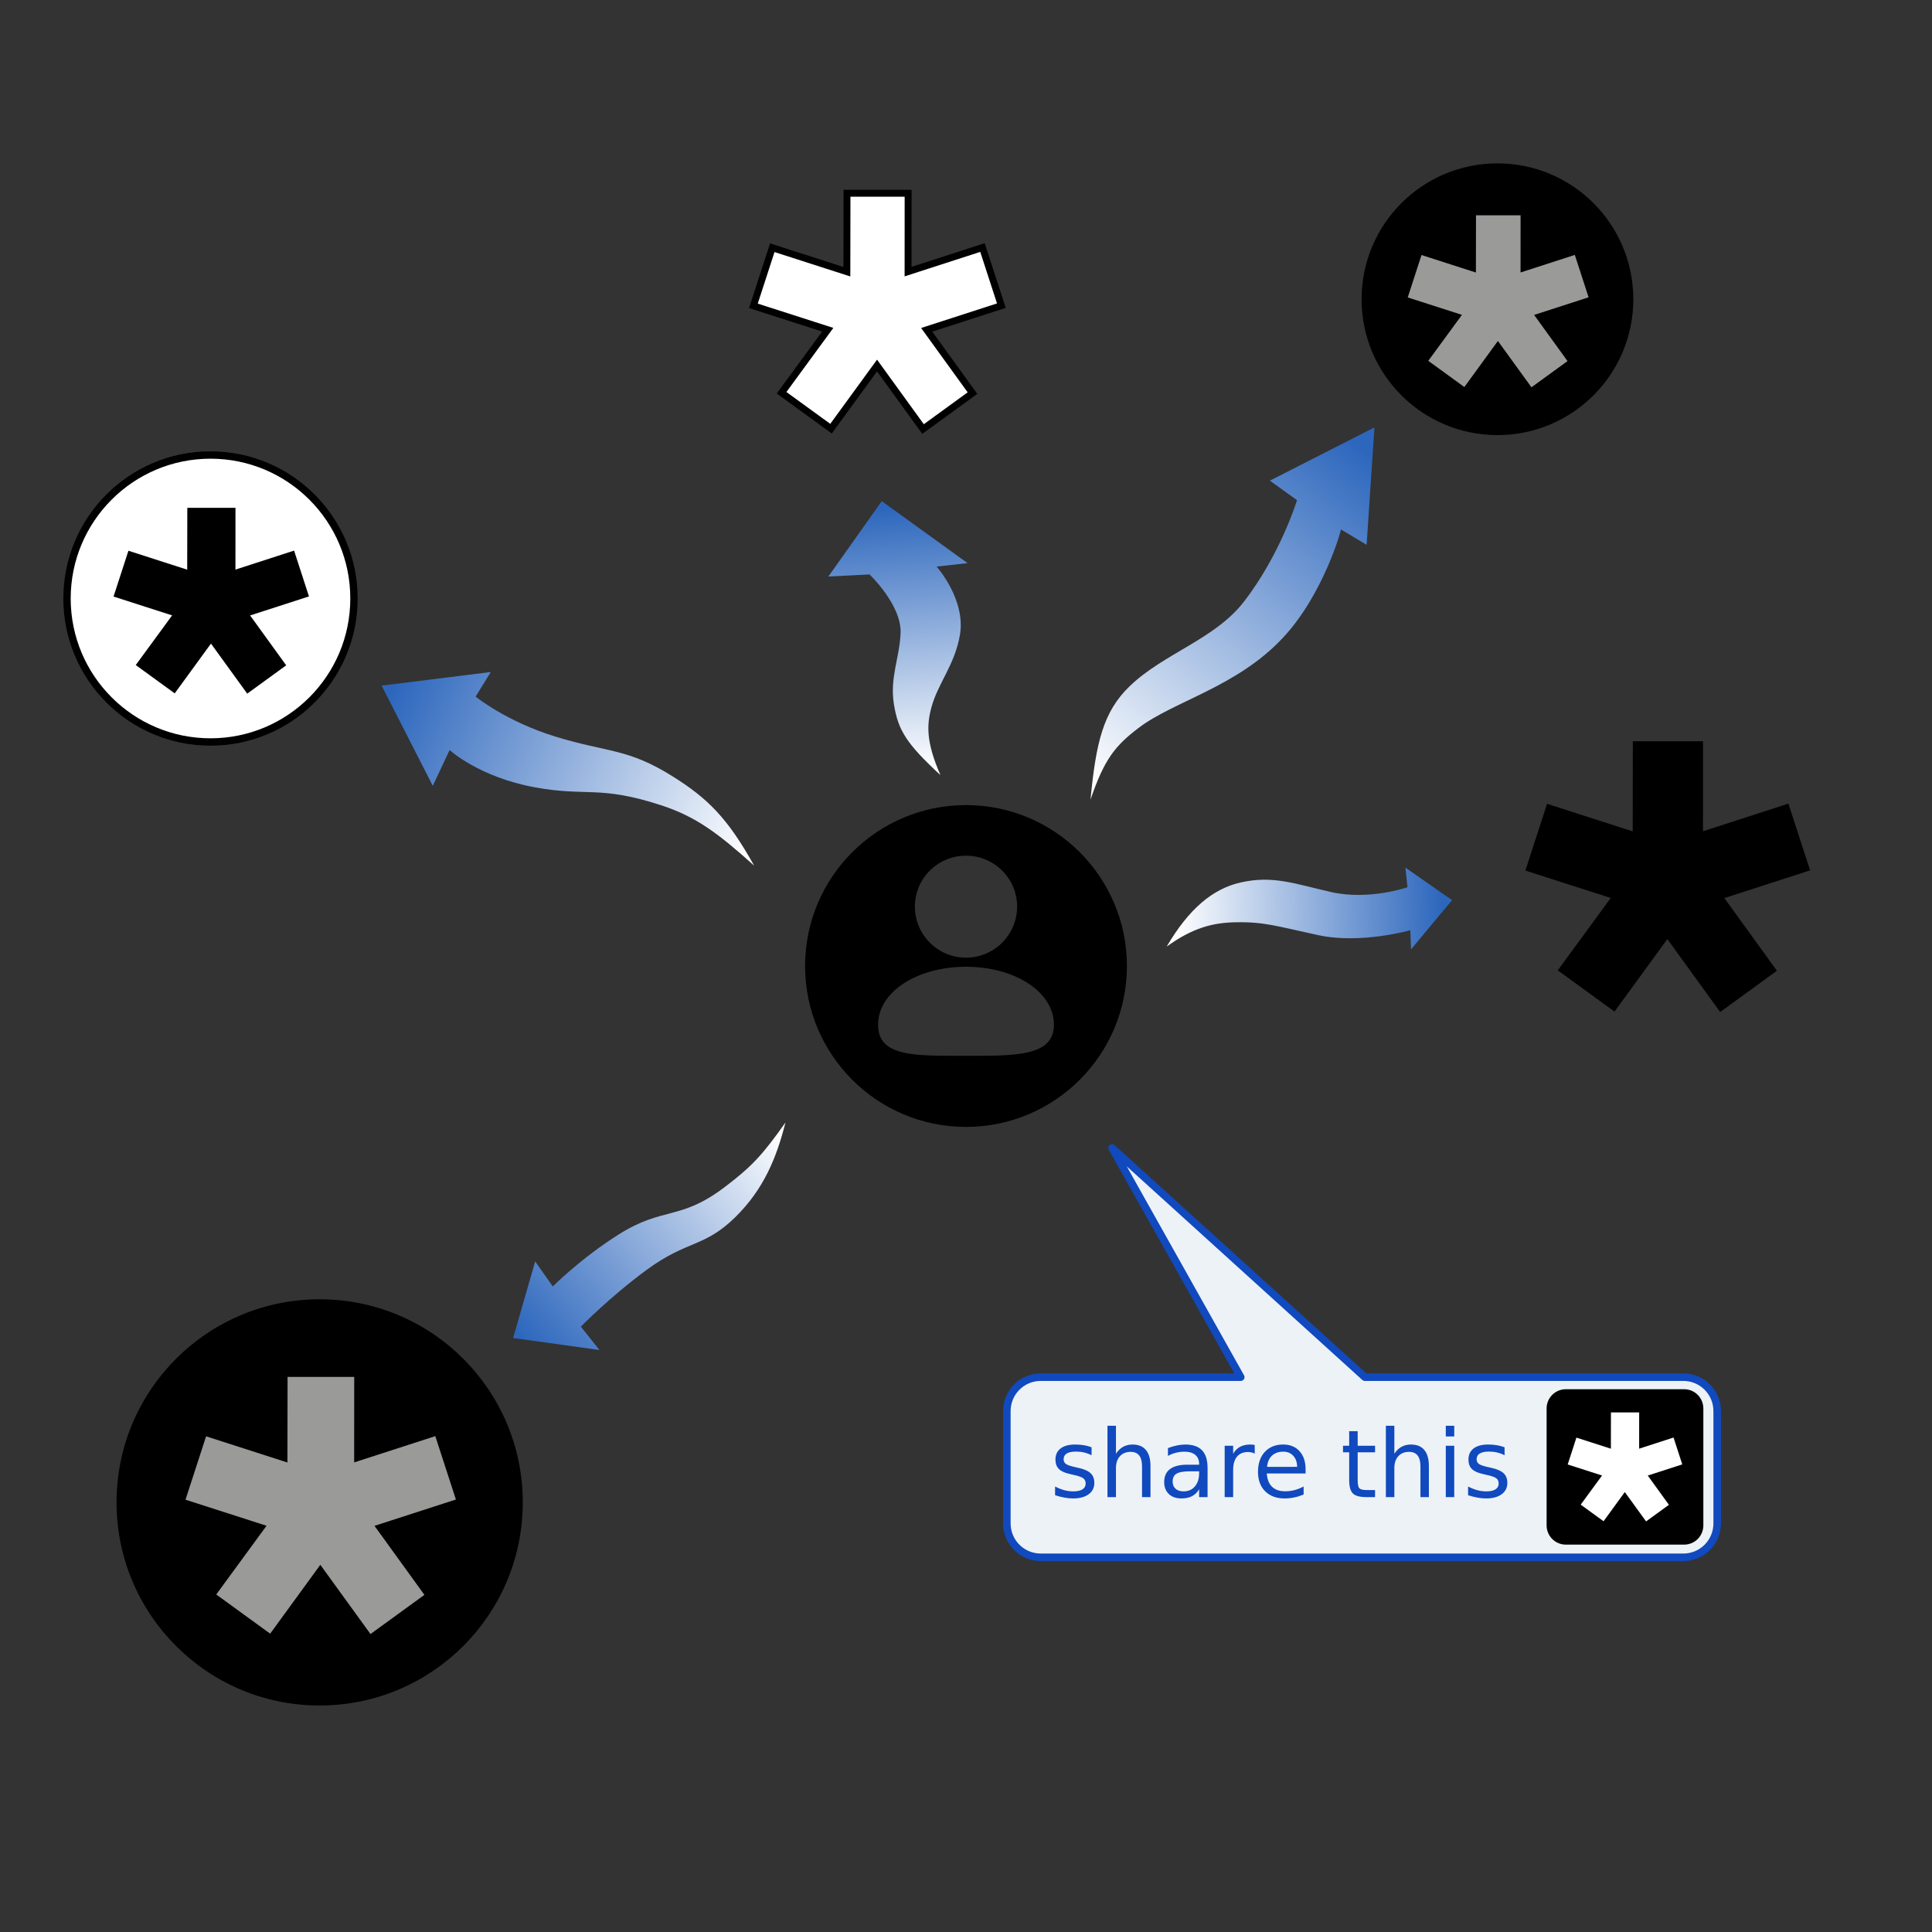 <?xml version="1.0" encoding="UTF-8" standalone="no"?>
<!-- Created with Inkscape (http://www.inkscape.org/) -->

<svg
   xmlns:dc="http://purl.org/dc/elements/1.1/"
   xmlns:cc="http://creativecommons.org/ns#"
   xmlns:rdf="http://www.w3.org/1999/02/22-rdf-syntax-ns#"
   xmlns:svg="http://www.w3.org/2000/svg"
   xmlns="http://www.w3.org/2000/svg"
   xmlns:xlink="http://www.w3.org/1999/xlink"
   xmlns:sodipodi="http://sodipodi.sourceforge.net/DTD/sodipodi-0.dtd"
   xmlns:inkscape="http://www.inkscape.org/namespaces/inkscape"
   width="256"
   height="256"
   id="svg4905"
   version="1.1"
   inkscape:version="0.48.3.1 r9886"
   sodipodi:docname="icon.svg">
  <rect width="100%" height="100%" fill="#333333" stroke="none"/>
  <defs
     id="defs4907">
    <linearGradient
       inkscape:collect="always"
       id="linearGradient3931">
      <stop
         style="stop-color:#2d67bd;stop-opacity:1"
         offset="0"
         id="stop3933" />
      <stop
         style="stop-color:#ffffff;stop-opacity:1"
         offset="1"
         id="stop3935" />
    </linearGradient>
    <linearGradient
       inkscape:collect="always"
       xlink:href="#linearGradient3931"
       id="linearGradient5135"
       gradientUnits="userSpaceOnUse"
       x1="481.4"
       y1="70.04"
       x2="412.506"
       y2="109.836"
       gradientTransform="matrix(0.392,0.27,-0.207,0.597,16.875,744.368)" />
    <linearGradient
       inkscape:collect="always"
       xlink:href="#linearGradient3931"
       id="linearGradient5138"
       gradientUnits="userSpaceOnUse"
       x1="418.974"
       y1="52.107"
       x2="394.405"
       y2="97.086"
       gradientTransform="matrix(1.091,0.188,-0.188,1.091,-267.057,720.177)" />
    <linearGradient
       inkscape:collect="always"
       xlink:href="#linearGradient3931"
       id="linearGradient5142"
       gradientUnits="userSpaceOnUse"
       x1="338.937"
       y1="48.261"
       x2="371.539"
       y2="97.253"
       gradientTransform="matrix(0.897,0.26,-0.442,0.527,-166.07,750.249)" />
    <linearGradient
       inkscape:collect="always"
       xlink:href="#linearGradient3931"
       id="linearGradient5145"
       gradientUnits="userSpaceOnUse"
       x1="237.44"
       y1="50.017"
       x2="357.995"
       y2="107.871"
       gradientTransform="matrix(0.404,-0.037,-0.028,0.462,-42.489,873.471)" />
    <linearGradient
       inkscape:collect="always"
       xlink:href="#linearGradient3931"
       id="linearGradient5148"
       gradientUnits="userSpaceOnUse"
       x1="166.543"
       y1="105.983"
       x2="349.635"
       y2="125.045"
       gradientTransform="matrix(0.164,-0.176,0.25,0.267,14.917,974.199)" />
  </defs>
  <sodipodi:namedview
     id="base"
     pagecolor="#ecf2f6"
     bordercolor="#666666"
     borderopacity="1.0"
     inkscape:pageopacity="1"
     inkscape:pageshadow="2"
     inkscape:zoom="1"
     inkscape:cx="241.92181"
     inkscape:cy="174.13907"
     inkscape:document-units="px"
     inkscape:current-layer="layer1"
     showgrid="false"
     inkscape:window-width="1280"
     inkscape:window-height="974"
     inkscape:window-x="0"
     inkscape:window-y="24"
     inkscape:window-maximized="1" />
  <g
     inkscape:label="Layer 1"
     inkscape:groupmode="layer"
     id="layer1"
     transform="translate(0,-796.362)">
    <g
       id="g5842">
      <path
         id="path4890"
         transform="translate(0,796.362)"
         d="M 128 106.906 C 116.354 106.906 106.906 116.354 106.906 128 C 106.906 139.646 116.354 149.094 128 149.094 C 139.646 149.094 149.094 139.646 149.094 128 C 149.094 116.354 139.646 106.906 128 106.906 z M 128 113.156 C 131.859 113.156 135 116.266 135 120.125 C 135 123.984 131.859 127.125 128 127.125 C 124.141 127.125 121 123.984 121 120.125 C 121 116.266 124.141 113.156 128 113.156 z M 128 127.875 C 134.564 127.875 139.875 131.258 139.875 135.781 C 139.875 140.305 134.346 140.125 127.781 140.125 C 121.217 140.125 116.125 140.305 116.125 135.781 C 116.125 131.258 121.436 127.875 128 127.875 z "
         style="fill:#000000;fill-opacity:1;fill-rule:nonzero;stroke:#000000;stroke-width:0.455;stroke-opacity:1" />
      <path
         inkscape:transform-center-y="21.816178"
         inkscape:transform-center-x="18.780635"
         inkscape:export-ydpi="179.95407"
         inkscape:export-xdpi="179.95407"
         inkscape:export-filename="/home/vitalie/share-on-diaspora/assets/path3922.png"
         sodipodi:nodetypes="cccsscssccc"
         inkscape:connector-curvature="0"
         id="path3143"
         d="m 67.99,973.655 2.923,-10.148 2.335,3.317 c 0,0 3.663,-3.692 8.724,-6.886 5.976,-3.772 8.098,-1.748 14.128,-6.337 3.521,-2.68 4.961,-4.225 7.978,-8.505 -1.163,4.604 -2.855,8.83 -6.659,12.557 -4.117,4.035 -6.326,3.011 -11.692,6.943 -4.89,3.583 -8.759,7.552 -8.759,7.552 l 2.457,3.096 z"
         style="fill:url(#linearGradient5148);fill-opacity:1;stroke:none" />
      <path
         inkscape:export-ydpi="179.95407"
         inkscape:export-xdpi="179.95407"
         inkscape:export-filename="/home/vitalie/share-on-diaspora/assets/path3922.png"
         sodipodi:nodetypes="cccsscssccc"
         inkscape:connector-curvature="0"
         id="path3145"
         d="m 50.565,887.208 6.781,13.278 2.232,-4.74 c 0,0 3.879,3.584 11.311,4.944 6.863,1.255 8.519,-0.296 16.701,2.369 4.647,1.514 7.555,3.711 12.334,7.999 -3.556,-6.387 -6.204,-8.922 -10.698,-11.762 -6.032,-3.811 -8.636,-3.186 -15.584,-5.316 -6.596,-2.022 -10.618,-5.315 -10.618,-5.315 l 2.009,-3.26 z"
         style="fill:url(#linearGradient5145);fill-opacity:1;stroke:none" />
      <path
         inkscape:export-ydpi="179.95407"
         inkscape:export-xdpi="179.95407"
         inkscape:export-filename="/home/vitalie/share-on-diaspora/assets/path3922.png"
         sodipodi:nodetypes="csscccccssc"
         inkscape:connector-curvature="0"
         id="path3147"
         d="m 124.608,899.06 c -1.882,-4.322 -1.825,-6.58 -1.212,-8.89 0.872,-3.288 3.087,-5.628 3.791,-9.632 0.833,-4.742 -3.084,-9.103 -3.084,-9.103 l 4.108,-0.454 -11.375,-8.218 -7.077,9.995 5.456,-0.283 c 0,0 4.259,4.038 4.117,7.76 -0.126,3.3 -1.465,5.943 -0.876,9.49 0.551,3.321 1.554,5.101 6.152,9.334 z"
         style="fill:url(#linearGradient5142);fill-opacity:1;stroke:none" />
      <path
         inkscape:export-ydpi="179.95407"
         inkscape:export-xdpi="179.95407"
         inkscape:export-filename="/home/vitalie/share-on-diaspora/assets/path3922.png"
         sodipodi:nodetypes="csscccccssc"
         inkscape:connector-curvature="0"
         id="path3149"
         d="m 144.496,902.325 c 1.836,-5.421 3.313,-7.17 6.331,-9.48 4.688,-3.588 13.037,-5.418 19.162,-11.968 5.432,-5.81 7.8,-14.479 7.689,-14.367 l 3.407,2.043 1.035,-15.56 -13.853,7.057 3.594,2.592 c 0,0 -2.209,7.23 -7.068,13.487 -3.829,4.931 -10.56,6.805 -15.07,11.123 -3.566,3.413 -4.503,7.544 -5.227,15.073 z"
         style="fill:url(#linearGradient5138);fill-opacity:1;stroke:none" />
      <path
         inkscape:export-filename="/home/vitalie/share-on-diaspora/assets/path3922.png"
         inkscape:export-ydpi="179.95407"
         inkscape:export-xdpi="179.95407"
         sodipodi:nodetypes="csscccccssc"
         inkscape:connector-curvature="0"
         id="path3921"
         d="m 154.595,921.786 c 3.426,-2.467 6.073,-3.167 9.164,-3.22 3.819,-0.065 5.378,0.515 10.943,1.713 5.621,1.21 12.173,-0.656 12.173,-0.656 l 0.093,2.537 5.437,-6.524 -6.18,-4.311 0.274,2.6 c 0,0 -5.074,1.781 -10.135,0.636 -4.79,-1.083 -7.681,-2.246 -11.994,-1.261 -3.668,0.838 -6.83,3.468 -9.776,8.486 z"
         style="fill:url(#linearGradient5135);fill-opacity:1;stroke:none" />
      <path
         style="fill:#000000;fill-opacity:1;fill-rule:nonzero;stroke:#010000;stroke-width:1.215;stroke-linecap:round;stroke-linejoin:round;stroke-miterlimit:4;stroke-opacity:1"
         d="m 68.663,995.437 c 0,14.529 -11.778,26.306 -26.306,26.306 -14.529,0 -26.306,-11.778 -26.306,-26.306 0,-14.529 11.778,-26.306 26.306,-26.306 14.529,0 26.306,11.778 26.306,26.306 z"
         id="path4186"
         inkscape:connector-curvature="0" />
      <path
         style="fill:#9a9a99;fill-opacity:1;stroke:none"
         d="m 28.654,1007.639 7.144,5.191 6.647,-9.125 6.647,9.175 7.144,-5.191 -6.616,-9.145 10.789,-3.49 -2.729,-8.398 -10.751,3.481 0.006,-11.324 -8.831,0 -0.019,11.337 -10.776,-3.468 -2.729,8.398 10.738,3.452 z"
         id="path4698-9"
         inkscape:connector-curvature="0"
         sodipodi:nodetypes="cccccccccccccccc" />
      <path
         style="fill:#ffffff;fill-opacity:1;fill-rule:nonzero;stroke:#010000;stroke-width:0.975;stroke-linecap:round;stroke-linejoin:round;stroke-miterlimit:4;stroke-opacity:1"
         d="m 46.904,875.666 c 0,10.5 -8.512,19.012 -19.012,19.012 -10.5,0 -19.012,-8.512 -19.012,-19.012 0,-10.5 8.512,-19.012 19.012,-19.012 10.5,0 19.012,8.512 19.012,19.012 z"
         id="path4186-4"
         inkscape:connector-curvature="0" />
      <path
         style="fill:#000000;fill-opacity:1;stroke:none"
         d="m 17.988,884.485 5.163,3.751 4.804,-6.595 4.804,6.631 5.163,-3.751 -4.781,-6.609 7.798,-2.522 -1.972,-6.07 -7.77,2.516 0.004,-8.184 -6.382,0 -0.014,8.194 -7.788,-2.507 -1.972,6.07 7.761,2.495 z"
         id="path4698-9-5"
         inkscape:connector-curvature="0"
         sodipodi:nodetypes="cccccccccccccccc" />
      <path
         style="fill:#000000;fill-opacity:1;fill-rule:nonzero;stroke:#010000;stroke-width:0.813;stroke-linecap:round;stroke-linejoin:round;stroke-miterlimit:4;stroke-opacity:1"
         d="m 216.017,836.012 c 0,9.719 -7.879,17.597 -17.597,17.597 -9.719,0 -17.597,-7.879 -17.597,-17.597 0,-9.719 7.879,-17.597 17.597,-17.597 9.719,0 17.597,7.879 17.597,17.597 z"
         id="path4186-2"
         inkscape:connector-curvature="0" />
      <path
         style="fill:#9a9a99;fill-opacity:1;stroke:none"
         d="m 189.254,844.174 4.779,3.472 4.446,-6.104 4.446,6.138 4.779,-3.472 -4.425,-6.117 7.217,-2.335 -1.825,-5.618 -7.191,2.329 0.004,-7.575 -5.907,0 -0.012,7.584 -7.208,-2.32 -1.825,5.618 7.183,2.309 z"
         id="path4698-9-9"
         inkscape:connector-curvature="0"
         sodipodi:nodetypes="cccccccccccccccc" />
      <path
         inkscape:transform-center-y="-2.8063283"
         inkscape:transform-center-x="-70.835785"
         sodipodi:nodetypes="cccccccccccccccc"
         inkscape:connector-curvature="0"
         id="path4698-9-9-9"
         d="m 206.41,924.939 7.522,5.465 6.999,-9.608 6.999,9.661 7.522,-5.465 -6.966,-9.629 11.36,-3.675 -2.873,-8.843 -11.319,3.665 0.005,-11.923 -9.298,0 -0.02,11.937 -11.346,-3.652 -2.873,8.843 11.307,3.635 z"
         style="fill:#000000;fill-opacity:1;stroke:none" />
      <path
         inkscape:transform-center-y="-2.4442827"
         inkscape:transform-center-x="-61.698279"
         sodipodi:nodetypes="cccccccccccccccc"
         inkscape:connector-curvature="0"
         id="path4698-9-9-9-8"
         d="m 103.563,848.404 6.552,4.76 6.096,-8.368 6.096,8.415 6.552,-4.76 -6.067,-8.387 9.894,-3.2 -2.503,-7.702 -9.859,3.192 0.006,-10.385 -8.098,0 -0.017,10.397 -9.882,-3.181 -2.502,7.702 9.848,3.166 z"
         style="fill:#ffffff;fill-opacity:1;stroke:#000000;stroke-width:0.915;stroke-miterlimit:4;stroke-opacity:1;stroke-dasharray:none" />
      <path
         sodipodi:nodetypes="scccssssssss"
         inkscape:connector-curvature="0"
         id="rect4855"
         d="m 137.911,978.841 26.495,0 -17.047,-30.367 33.488,30.367 42.19,0 c 2.493,0 4.5,2.007 4.5,4.5 l 0,14.875 c 0,2.493 -2.007,4.5 -4.5,4.5 l -85.125,0 c -2.493,0 -4.5,-2.007 -4.5,-4.5 l 0,-14.875 c 0,-2.493 2.007,-4.5 4.5,-4.5 z"
         style="fill:#ecf2f6;fill-opacity:1;stroke:#1149be;stroke-width:1;stroke-linecap:round;stroke-linejoin:round;stroke-miterlimit:4;stroke-opacity:1" />
      <path
         inkscape:connector-curvature="0"
         id="path5795"
         style="font-size:14px;font-style:normal;font-weight:normal;line-height:125%;letter-spacing:0px;word-spacing:0px;fill:#1149be;fill-opacity:1;stroke:none;font-family:Sans"
         d="m 144.638,988.133 0,1.057 c -0.316,-0.162 -0.644,-0.284 -0.984,-0.365 -0.34,-0.081 -0.693,-0.121 -1.057,-0.122 -0.555,10e-6 -0.972,0.085 -1.251,0.255 -0.275,0.17 -0.413,0.425 -0.413,0.765 0,0.259 0.099,0.464 0.298,0.614 0.198,0.146 0.597,0.286 1.197,0.419 l 0.383,0.085 c 0.794,0.17 1.357,0.411 1.689,0.723 0.336,0.308 0.504,0.739 0.504,1.294 -1e-5,0.632 -0.251,1.132 -0.753,1.501 -0.498,0.369 -1.185,0.553 -2.06,0.553 -0.365,0 -0.745,-0.036 -1.142,-0.109 -0.393,-0.069 -0.808,-0.174 -1.245,-0.316 l 0,-1.154 c 0.413,0.215 0.82,0.377 1.221,0.486 0.401,0.105 0.798,0.158 1.191,0.158 0.527,0 0.932,-0.089 1.215,-0.267 0.284,-0.182 0.425,-0.437 0.425,-0.765 -1e-5,-0.304 -0.103,-0.537 -0.31,-0.699 -0.203,-0.162 -0.65,-0.318 -1.343,-0.468 l -0.389,-0.091 c -0.693,-0.146 -1.193,-0.369 -1.501,-0.668 -0.308,-0.304 -0.462,-0.719 -0.462,-1.245 0,-0.64 0.227,-1.134 0.68,-1.482 0.454,-0.348 1.098,-0.522 1.932,-0.522 0.413,10e-6 0.802,0.03 1.166,0.091 0.365,0.061 0.701,0.152 1.008,0.273" />
      <path
         inkscape:connector-curvature="0"
         id="path5797"
         style="font-size:14px;font-style:normal;font-weight:normal;line-height:125%;letter-spacing:0px;word-spacing:0px;fill:#1149be;fill-opacity:1;stroke:none;font-family:Sans"
         d="m 152.445,990.63 0,4.107 -1.118,0 0,-4.07 c 0,-0.644 -0.126,-1.126 -0.377,-1.446 -0.251,-0.32 -0.628,-0.48 -1.13,-0.48 -0.603,0 -1.079,0.192 -1.428,0.577 -0.348,0.385 -0.522,0.909 -0.522,1.573 l 0,3.846 -1.124,0 0,-9.453 1.124,0 0,3.706 c 0.267,-0.409 0.581,-0.715 0.942,-0.917 0.365,-0.202 0.784,-0.304 1.258,-0.304 0.782,10e-6 1.373,0.243 1.774,0.729 0.401,0.482 0.601,1.193 0.601,2.132" />
      <path
         inkscape:connector-curvature="0"
         id="path5799"
         style="font-size:14px;font-style:normal;font-weight:normal;line-height:125%;letter-spacing:0px;word-spacing:0px;fill:#1149be;fill-opacity:1;stroke:none;font-family:Sans"
         d="m 157.779,991.316 c -0.903,0 -1.529,0.103 -1.877,0.31 -0.348,0.207 -0.522,0.559 -0.522,1.057 0,0.397 0.13,0.713 0.389,0.948 0.263,0.231 0.62,0.346 1.069,0.346 0.62,0 1.116,-0.219 1.488,-0.656 0.377,-0.441 0.565,-1.027 0.565,-1.756 l 0,-0.249 -1.112,0 m 2.23,-0.462 0,3.882 -1.118,0 0,-1.033 c -0.255,0.413 -0.573,0.719 -0.954,0.917 -0.381,0.194 -0.846,0.292 -1.397,0.292 -0.697,0 -1.252,-0.194 -1.665,-0.583 -0.409,-0.393 -0.614,-0.917 -0.614,-1.573 0,-0.765 0.255,-1.343 0.765,-1.731 0.514,-0.389 1.28,-0.583 2.296,-0.583 l 1.567,0 0,-0.109 c 0,-0.514 -0.17,-0.911 -0.51,-1.191 -0.336,-0.283 -0.81,-0.425 -1.422,-0.425 -0.389,10e-6 -0.768,0.047 -1.136,0.14 -0.369,0.093 -0.723,0.233 -1.063,0.419 l 0,-1.033 c 0.409,-0.158 0.806,-0.275 1.191,-0.352 0.385,-0.081 0.759,-0.121 1.124,-0.121 0.984,10e-6 1.719,0.255 2.205,0.765 0.486,0.51 0.729,1.284 0.729,2.321" />
      <path
         inkscape:connector-curvature="0"
         id="path5801"
         style="font-size:14px;font-style:normal;font-weight:normal;line-height:125%;letter-spacing:0px;word-spacing:0px;fill:#1149be;fill-opacity:1;stroke:none;font-family:Sans"
         d="m 166.26,988.977 c -0.126,-0.073 -0.263,-0.126 -0.413,-0.158 -0.146,-0.036 -0.308,-0.055 -0.486,-0.055 -0.632,10e-6 -1.118,0.207 -1.458,0.62 -0.336,0.409 -0.504,0.998 -0.504,1.768 l 0,3.584 -1.124,0 0,-6.804 1.124,0 0,1.057 c 0.235,-0.413 0.541,-0.719 0.917,-0.917 0.377,-0.202 0.834,-0.304 1.373,-0.304 0.077,10e-6 0.162,0.006 0.255,0.018 0.093,0.008 0.196,0.022 0.31,0.043 l 0.006,1.148" />
      <path
         inkscape:connector-curvature="0"
         id="path5803"
         style="font-size:14px;font-style:normal;font-weight:normal;line-height:125%;letter-spacing:0px;word-spacing:0px;fill:#1149be;fill-opacity:1;stroke:none;font-family:Sans"
         d="m 172.997,991.055 0,0.547 -5.14,0 c 0.049,0.77 0.279,1.357 0.693,1.762 0.417,0.401 0.996,0.601 1.738,0.601 0.429,10e-6 0.844,-0.053 1.245,-0.158 0.405,-0.105 0.806,-0.263 1.203,-0.474 l 0,1.057 c -0.401,0.17 -0.812,0.3 -1.233,0.389 -0.421,0.089 -0.849,0.134 -1.282,0.134 -1.085,0 -1.946,-0.316 -2.582,-0.948 -0.632,-0.632 -0.948,-1.486 -0.948,-2.564 0,-1.114 0.3,-1.997 0.899,-2.649 0.603,-0.656 1.416,-0.984 2.436,-0.984 0.915,10e-6 1.638,0.296 2.169,0.887 0.535,0.587 0.802,1.387 0.802,2.4 m -1.118,-0.328 c -0.008,-0.612 -0.18,-1.1 -0.516,-1.464 -0.332,-0.365 -0.774,-0.547 -1.324,-0.547 -0.624,10e-6 -1.124,0.176 -1.501,0.529 -0.373,0.352 -0.587,0.849 -0.644,1.488 l 3.985,-0.006" />
      <path
         inkscape:connector-curvature="0"
         id="path5805"
         style="font-size:14px;font-style:normal;font-weight:normal;line-height:125%;letter-spacing:0px;word-spacing:0px;fill:#1149be;fill-opacity:1;stroke:none;font-family:Sans"
         d="m 179.899,986 0,1.932 2.303,0 0,0.869 -2.303,0 0,3.694 c -1e-5,0.555 0.075,0.911 0.225,1.069 0.154,0.158 0.464,0.237 0.929,0.237 l 1.148,0 0,0.936 -1.148,0 c -0.863,0 -1.458,-0.16 -1.786,-0.48 -0.328,-0.324 -0.492,-0.911 -0.492,-1.762 l 0,-3.694 -0.82,0 0,-0.869 0.82,0 0,-1.932 1.124,0" />
      <path
         inkscape:connector-curvature="0"
         id="path5807"
         style="font-size:14px;font-style:normal;font-weight:normal;line-height:125%;letter-spacing:0px;word-spacing:0px;fill:#1149be;fill-opacity:1;stroke:none;font-family:Sans"
         d="m 189.334,990.63 0,4.107 -1.118,0 0,-4.07 c 0,-0.644 -0.126,-1.126 -0.377,-1.446 -0.251,-0.32 -0.628,-0.48 -1.13,-0.48 -0.603,0 -1.079,0.192 -1.428,0.577 -0.348,0.385 -0.522,0.909 -0.522,1.573 l 0,3.846 -1.124,0 0,-9.453 1.124,0 0,3.706 c 0.267,-0.409 0.581,-0.715 0.942,-0.917 0.365,-0.202 0.784,-0.304 1.258,-0.304 0.782,10e-6 1.373,0.243 1.774,0.729 0.401,0.482 0.601,1.193 0.601,2.132" />
      <path
         inkscape:connector-curvature="0"
         id="path5809"
         style="font-size:14px;font-style:normal;font-weight:normal;line-height:125%;letter-spacing:0px;word-spacing:0px;fill:#1149be;fill-opacity:1;stroke:none;font-family:Sans"
         d="m 191.575,987.932 1.118,0 0,6.804 -1.118,0 0,-6.804 m 0,-2.649 1.118,0 0,1.416 -1.118,0 0,-1.416" />
      <path
         inkscape:connector-curvature="0"
         id="path5811"
         style="font-size:14px;font-style:normal;font-weight:normal;line-height:125%;letter-spacing:0px;word-spacing:0px;fill:#1149be;fill-opacity:1;stroke:none;font-family:Sans"
         d="m 199.364,988.133 0,1.057 c -0.316,-0.162 -0.644,-0.284 -0.984,-0.365 -0.34,-0.081 -0.693,-0.121 -1.057,-0.122 -0.555,10e-6 -0.972,0.085 -1.252,0.255 -0.275,0.17 -0.413,0.425 -0.413,0.765 0,0.259 0.099,0.464 0.298,0.614 0.198,0.146 0.597,0.286 1.197,0.419 l 0.383,0.085 c 0.794,0.17 1.357,0.411 1.689,0.723 0.336,0.308 0.504,0.739 0.504,1.294 -1e-5,0.632 -0.251,1.132 -0.753,1.501 -0.498,0.369 -1.185,0.553 -2.059,0.553 -0.365,0 -0.745,-0.036 -1.142,-0.109 -0.393,-0.069 -0.808,-0.174 -1.245,-0.316 l 0,-1.154 c 0.413,0.215 0.82,0.377 1.221,0.486 0.401,0.105 0.798,0.158 1.191,0.158 0.527,0 0.932,-0.089 1.215,-0.267 0.283,-0.182 0.425,-0.437 0.425,-0.765 0,-0.304 -0.103,-0.537 -0.31,-0.699 -0.203,-0.162 -0.65,-0.318 -1.343,-0.468 l -0.389,-0.091 c -0.693,-0.146 -1.193,-0.369 -1.501,-0.668 -0.308,-0.304 -0.462,-0.719 -0.462,-1.245 0,-0.64 0.227,-1.134 0.68,-1.482 0.454,-0.348 1.098,-0.522 1.932,-0.522 0.413,10e-6 0.802,0.03 1.166,0.091 0.365,0.061 0.701,0.152 1.008,0.273" />
      <path
         style="fill:#000000;fill-opacity:1;fill-rule:nonzero;stroke:none"
         d="m 207.488,980.44 15.66,0 c 1.416,0 2.555,1.14 2.555,2.555 l 0,15.484 c 0,1.416 -1.14,2.555 -2.555,2.555 l -15.66,0 c -1.416,0 -2.555,-1.14 -2.555,-2.555 l 0,-15.484 c 0,-1.416 1.14,-2.555 2.555,-2.555 z"
         id="rect4884"
         inkscape:connector-curvature="0" />
      <path
         style="fill:#ffffff;fill-opacity:1;stroke:none"
         d="m 209.451,995.735 3.028,2.2 2.817,-3.867 2.817,3.889 3.028,-2.2 -2.804,-3.876 4.572,-1.479 -1.156,-3.559 -4.556,1.475 0.003,-4.799 -3.742,0 -0.008,4.805 -4.567,-1.47 -1.156,3.559 4.551,1.463 z"
         id="path4698-9-9-9-9"
         inkscape:connector-curvature="0"
         sodipodi:nodetypes="cccccccccccccccc"
         inkscape:transform-center-x="-28.512203"
         inkscape:transform-center-y="-1.1295584" />
    </g>
  </g>
</svg>
